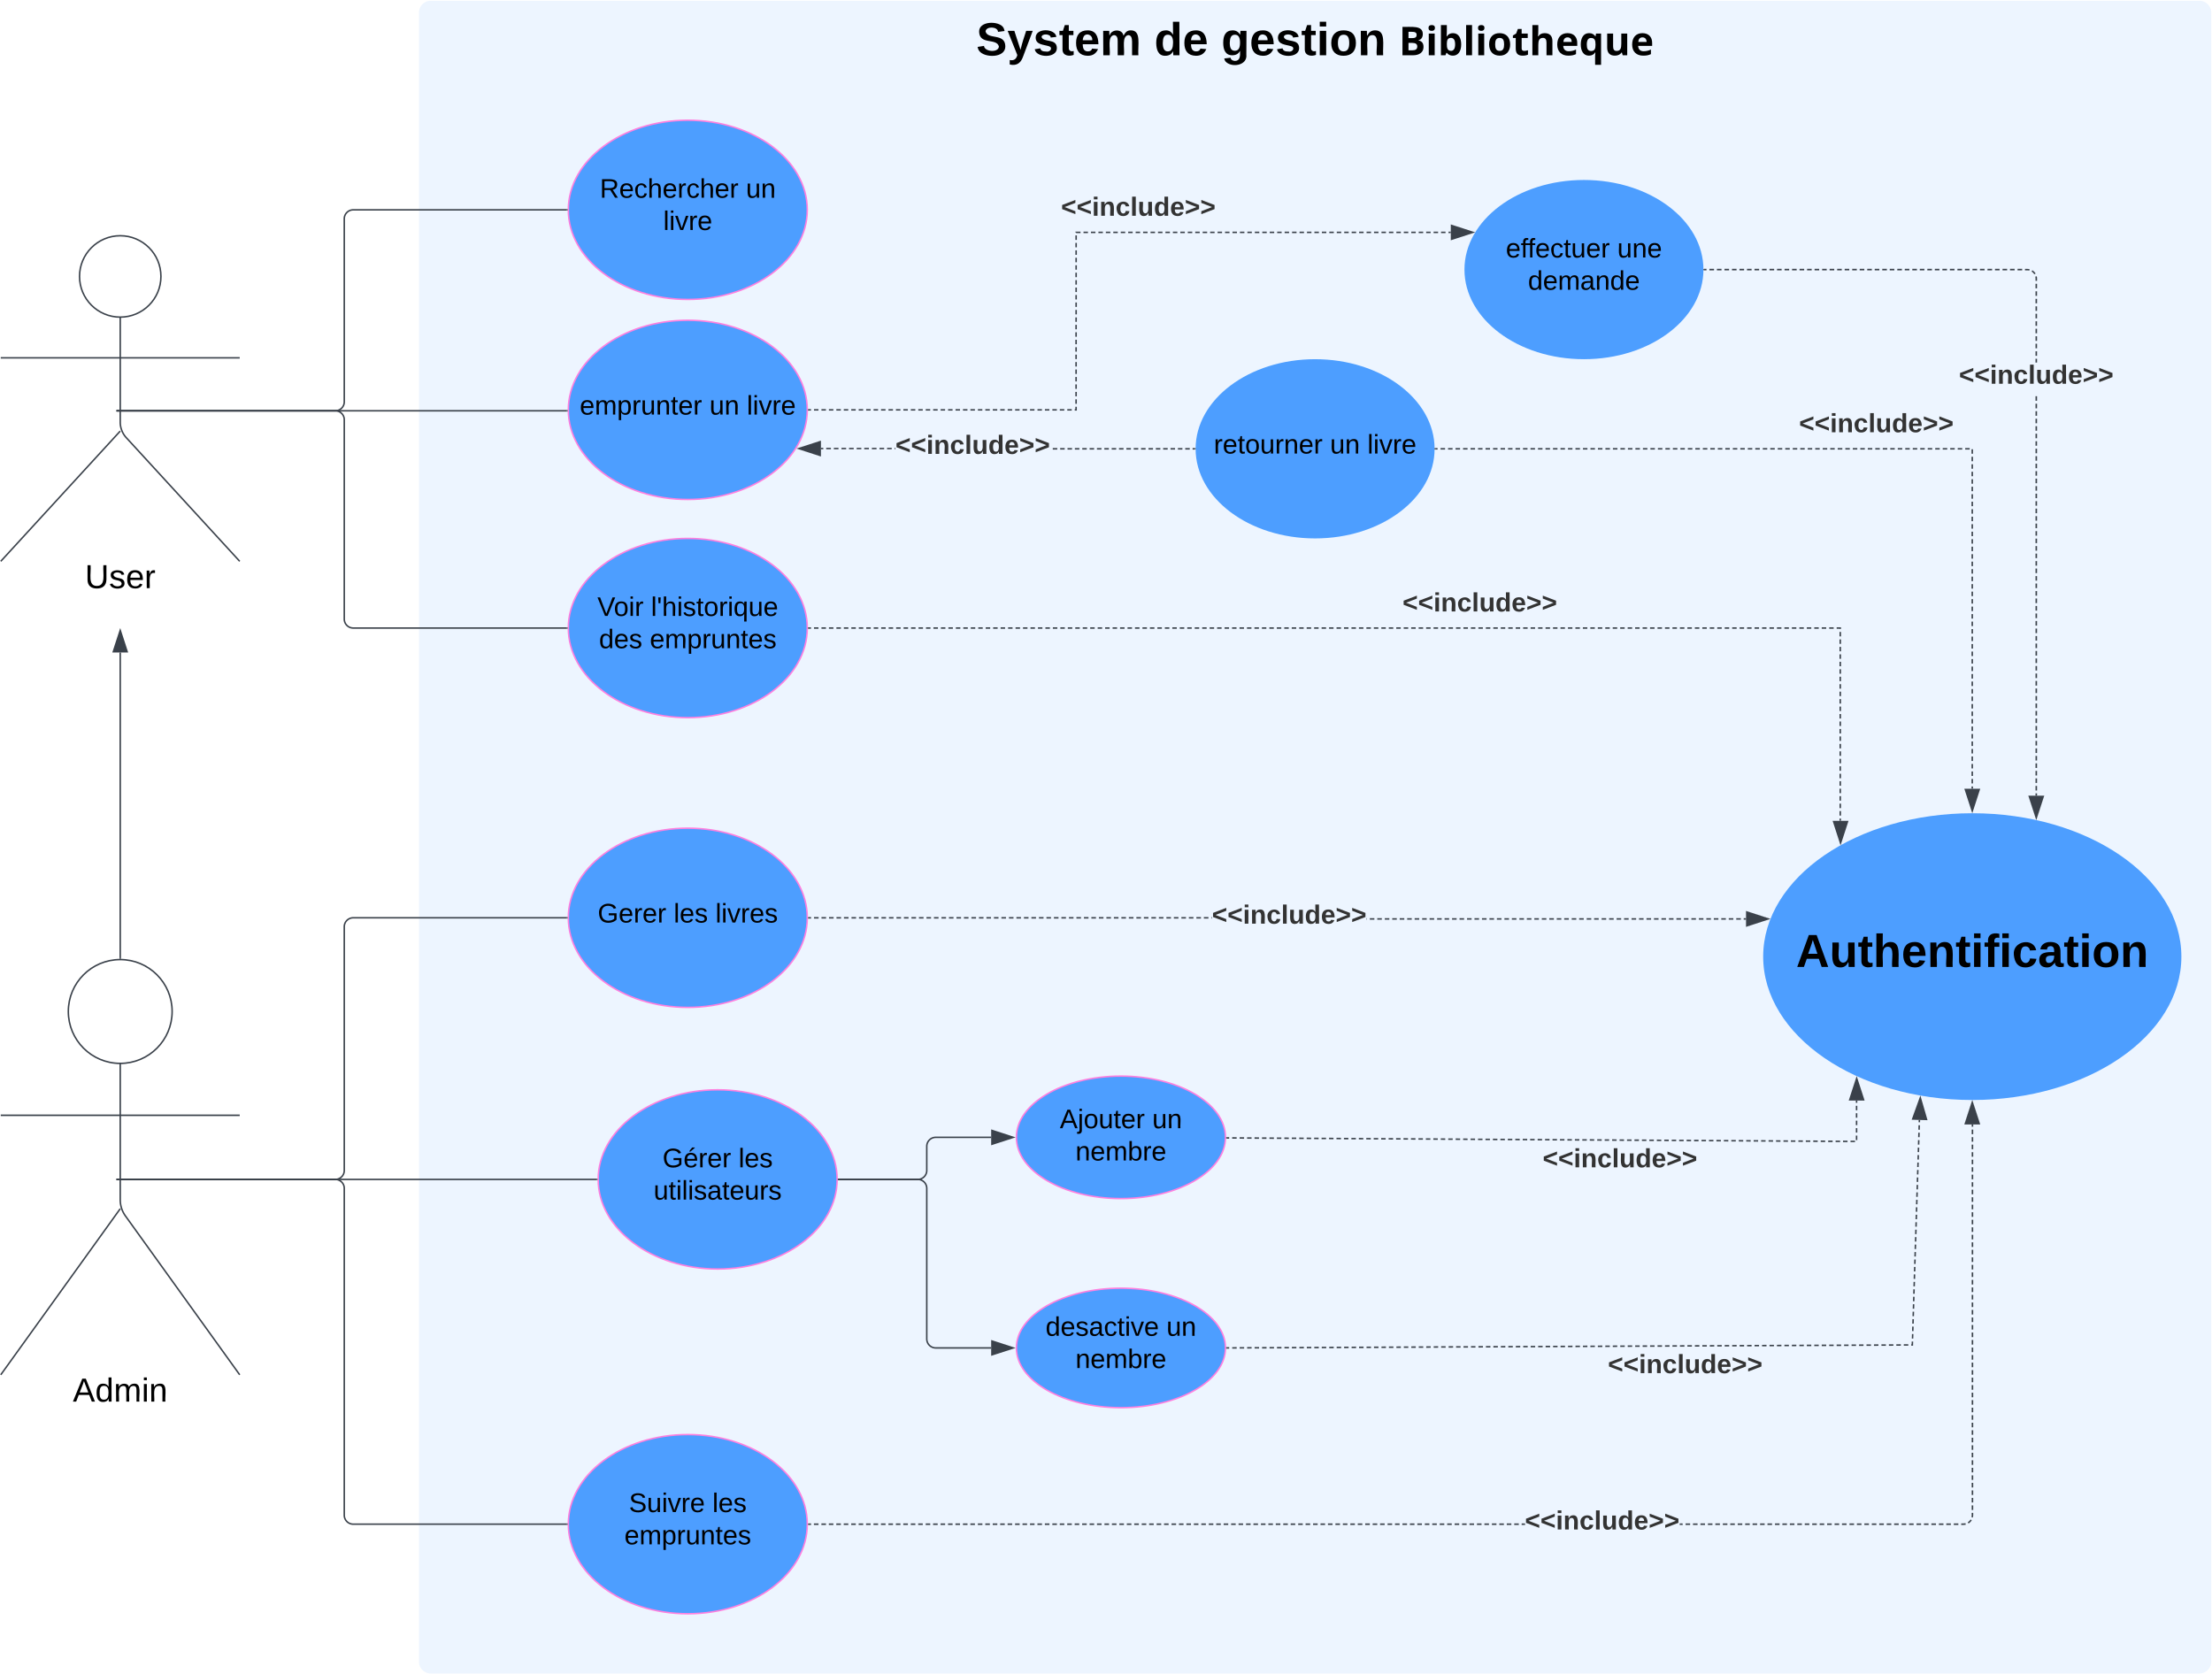 <svg xmlns="http://www.w3.org/2000/svg" xmlns:xlink="http://www.w3.org/1999/xlink" xmlns:lucid="lucid" width="1481" height="1121"><g transform="translate(620.5 400.5)" lucid:page-tab-id="0_0"><path d="M-1000-500h2000v1500h-2000z" fill="#fff"/><path d="M-340-392a8 8 0 0 1 8-8H852a8 8 0 0 1 8 8V712a8 8 0 0 1-8 8H-332a8 8 0 0 1-8-8z" stroke="#000" stroke-opacity="0" fill="#edf5ff"/><use xlink:href="#a" transform="matrix(1,0,0,1,-332,-392) translate(365.166 28.503)"/><use xlink:href="#b" transform="matrix(1,0,0,1,-332,-392) translate(484.339 28.503)"/><use xlink:href="#c" transform="matrix(1,0,0,1,-332,-392) translate(529.191 28.503)"/><use xlink:href="#d" transform="matrix(1,0,0,1,-332,-392) translate(648.105 28.503)"/><path d="M-80-260c0 33.14-35.82 60-80 60s-80-26.86-80-60 35.82-60 80-60 80 26.86 80 60z" stroke="#ff80df" fill="#4d9eff"/><use xlink:href="#e" transform="matrix(1,0,0,1,-240,-320) translate(21.08 51.9)"/><use xlink:href="#f" transform="matrix(1,0,0,1,-240,-320) translate(118.93 51.9)"/><use xlink:href="#g" transform="matrix(1,0,0,1,-240,-320) translate(63.58 73.5)"/><path d="M340-100c0 33.14-35.82 60-80 60s-80-26.86-80-60 35.82-60 80-60 80 26.86 80 60z" stroke="#000" stroke-opacity="0" fill="#4d9eff"/><use xlink:href="#h" transform="matrix(1,0,0,1,180,-160) translate(12.155 63.15)"/><use xlink:href="#i" transform="matrix(1,0,0,1,180,-160) translate(90.005 63.15)"/><use xlink:href="#g" transform="matrix(1,0,0,1,180,-160) translate(115.005 63.15)"/><path d="M-512.75-215.42c0 15.05-12.2 27.25-27.25 27.25s-27.25-12.2-27.25-27.25 12.2-27.25 27.25-27.25 27.25 12.2 27.25 27.25z" stroke="#3a414a" fill="#fff"/><path d="M-540-188.17v70.3a15.4 15.4 0 0 0 4.06 10.43L-460-24.67m-80-87.2l-80 87.2m0-136.25h160" stroke="#3a414a" fill="none"/><path d="M-620-236.67a6 6 0 0 1 6-6h148a6 6 0 0 1 6 6v228a6 6 0 0 1-6 6h-148a6 6 0 0 1-6-6z" fill="none"/><use xlink:href="#j" transform="matrix(1,0,0,1,-700,-24.667) translate(136.371 17.956)"/><path d="M-505.25 276.74c0 19.2-15.56 34.75-34.75 34.75-19.2 0-34.75-15.57-34.75-34.76 0-19.2 15.56-34.75 34.75-34.75 19.2 0 34.75 15.54 34.75 34.74z" stroke="#3a414a" fill="#fff"/><path d="M-540 311.5v91.3a18.6 18.6 0 0 0 3.5 10.86L-460 520m-80-111.2L-620 520m0-173.76h160" stroke="#3a414a" fill="none"/><path d="M-620 248a6 6 0 0 1 6-6h148a6 6 0 0 1 6 6v288a6 6 0 0 1-6 6h-148a6 6 0 0 1-6-6z" fill="none"/><use xlink:href="#k" transform="matrix(1,0,0,1,-700,519.986) translate(128.266 17.956)"/><path d="M-80-126.07c0 33.13-35.82 60-80 60s-80-26.87-80-60c0-33.14 35.82-60 80-60s80 26.86 80 60z" stroke="#ff80df" fill="#4d9eff"/><use xlink:href="#l" transform="matrix(1,0,0,1,-240,-186.074) translate(7.655 63.15)"/><use xlink:href="#i" transform="matrix(1,0,0,1,-240,-186.074) translate(94.505 63.15)"/><use xlink:href="#g" transform="matrix(1,0,0,1,-240,-186.074) translate(119.505 63.15)"/><path d="M-80 20c0 33.14-35.82 60-80 60s-80-26.86-80-60 35.82-60 80-60 80 26.86 80 60z" stroke="#ff80df" fill="#4d9eff"/><use xlink:href="#m" transform="matrix(1,0,0,1,-240,-40) translate(19.455 51.9)"/><use xlink:href="#n" transform="matrix(1,0,0,1,-240,-40) translate(55.355 51.9)"/><use xlink:href="#o" transform="matrix(1,0,0,1,-240,-40) translate(20.555 73.5)"/><use xlink:href="#p" transform="matrix(1,0,0,1,-240,-40) translate(54.555 73.5)"/><path d="M-80 214c0 33.14-35.82 60-80 60s-80-26.86-80-60c0-33.13 35.82-60 80-60s80 26.87 80 60z" stroke="#ff80df" fill="#4d9eff"/><use xlink:href="#q" transform="matrix(1,0,0,1,-240,154.007) translate(19.655 63.15)"/><use xlink:href="#r" transform="matrix(1,0,0,1,-240,154.007) translate(70.555 63.15)"/><use xlink:href="#s" transform="matrix(1,0,0,1,-240,154.007) translate(98.505 63.15)"/><path d="M-80 620c0 33.14-35.82 60-80 60s-80-26.86-80-60 35.82-60 80-60 80 26.86 80 60z" stroke="#ff80df" fill="#4d9eff"/><use xlink:href="#t" transform="matrix(1,0,0,1,-240,560) translate(40.58 51.9)"/><use xlink:href="#u" transform="matrix(1,0,0,1,-240,560) translate(96.48 51.9)"/><use xlink:href="#v" transform="matrix(1,0,0,1,-240,560) translate(37.555 73.5)"/><path d="M-60 389.17c0 33.13-35.82 60-80 60s-80-26.87-80-60c0-33.14 35.82-60 80-60s80 26.86 80 60z" stroke="#ff80df" fill="#4d9eff"/><use xlink:href="#w" transform="matrix(1,0,0,1,-220,329.168) translate(43.08 51.9)"/><use xlink:href="#u" transform="matrix(1,0,0,1,-220,329.168) translate(93.98 51.9)"/><use xlink:href="#x" transform="matrix(1,0,0,1,-220,329.168) translate(37.105 73.5)"/><path d="M-540 241V36.37" stroke="#3a414a" fill="none"/><path d="M-539.52 241.52l-.48-.03-.48.02v-.55h.96z" stroke="#3a414a" stroke-width=".05" fill="#3a414a"/><path d="M-540 21.62l4.63 14.26h-9.26z" stroke="#3a414a" fill="#3a414a"/><path d="M840 240c0 53-62.68 96-140 96s-140-43-140-96 62.68-96 140-96 140 43 140 96z" stroke="#000" stroke-opacity="0" fill="#4d9eff"/><use xlink:href="#y" transform="matrix(1,0,0,1,560,144.007) translate(22.042 102.889)"/><path d="M-539-125.46h143a6 6 0 0 0 6-6V-254a6 6 0 0 1 6-6h143M-539-125.46h-3.5" stroke="#3a414a" fill="none"/><path d="M-240.5-260V-259.53h-.5v-.96h.5z" stroke="#3a414a" stroke-width=".05" fill="#3a414a"/><path d="M-539-125.46h298M-539-125.46h-3.5" stroke="#3a414a" fill="none"/><path d="M-240.5-125.68l.03.7h-.53v-.96h.5z" stroke="#3a414a" stroke-width=".05" fill="#3a414a"/><path d="M-539-125.46h143a6 6 0 0 1 6 6V14a6 6 0 0 0 6 6h143M-539-125.46h-3.5" stroke="#3a414a" fill="none"/><path d="M-240.5 20V20.47h-.5v-.96h.5z" stroke="#3a414a" stroke-width=".05" fill="#3a414a"/><path d="M-539 389.17h143a6 6 0 0 0 6-6V220a6 6 0 0 1 6-6h143M-539 389.17h-3.5" stroke="#3a414a" fill="none"/><path d="M-240.5 214V214.48h-.5v-.95h.5z" stroke="#3a414a" stroke-width=".05" fill="#3a414a"/><path d="M-539 389.17h318M-539 389.17h-3.5" stroke="#3a414a" fill="none"/><path d="M-220.5 389.16V389.64h-.5v-.95h.5z" stroke="#3a414a" stroke-width=".05" fill="#3a414a"/><path d="M520-220c0 33.14-35.82 60-80 60s-80-26.86-80-60 35.82-60 80-60 80 26.86 80 60z" stroke="#000" stroke-opacity="0" fill="#4d9eff"/><use xlink:href="#z" transform="matrix(1,0,0,1,360,-280) translate(27.705 51.9)"/><use xlink:href="#A" transform="matrix(1,0,0,1,360,-280) translate(102.305 51.9)"/><use xlink:href="#B" transform="matrix(1,0,0,1,360,-280) translate(42.53 73.5)"/><path d="M-539 389.17h143a6 6 0 0 1 6 6V614a6 6 0 0 0 6 6h143M-539 389.17h-3.5" stroke="#3a414a" fill="none"/><path d="M-240.5 620V620.47h-.5v-.96h.5z" stroke="#3a414a" stroke-width=".05" fill="#3a414a"/><path d="M200 361c0 22.63-31.34 41-70 41s-70-18.37-70-41c0-22.65 31.34-41 70-41s70 18.35 70 41z" stroke="#ff80df" fill="#4d9eff"/><use xlink:href="#C" transform="matrix(1,0,0,1,60,320) translate(29.055 34.9)"/><use xlink:href="#f" transform="matrix(1,0,0,1,60,320) translate(90.955 34.9)"/><use xlink:href="#D" transform="matrix(1,0,0,1,60,320) translate(39.555 56.5)"/><path d="M-59 389.17h53a6 6 0 0 0 6-6V367a6 6 0 0 1 6-6h37.12" stroke="#3a414a" fill="none"/><path d="M-59 389.64h-.52l.02-.46v-.5h.5z" stroke="#3a414a" stroke-width=".05" fill="#3a414a"/><path d="M57.88 361l-14.26 4.63v-9.27z" stroke="#3a414a" fill="#3a414a"/><path d="M-59 389.17h53a6 6 0 0 1 6 6V496a6 6 0 0 0 6 6h37.12" stroke="#3a414a" fill="none"/><path d="M-59 389.64h-.52l.02-.46v-.5h.5z" stroke="#3a414a" stroke-width=".05" fill="#3a414a"/><path d="M57.88 502l-14.26 4.62v-9.27z" stroke="#3a414a" fill="#3a414a"/><path d="M-77.5 620.48H-79v-.96h1.5zm4.98 0h-3v-.96h3zm5 0h-3v-.96h3zm4.98 0h-3v-.96h3zm4.98 0h-3v-.96h3zm5 0h-3v-.96h3zm4.98 0h-3v-.96h3zm5 0h-3v-.96h3zm4.97 0h-3v-.96h3zm4.98 0h-3v-.96h3zm5 0h-3v-.96h3zm4.97 0h-3v-.96h3zm5 0h-3v-.96h3zm4.98 0h-3v-.96h3zm5 0h-3v-.96h3zm4.97 0h-3v-.96h3zm5 0h-3v-.96h3zm4.98 0h-3v-.96h3zm4.98 0h-3v-.96h3zm5 0h-3v-.96h3zm4.98 0h-3v-.96h3zm5 0h-3v-.96h3zm4.97 0h-2.98v-.96h3zm5 0h-3v-.96h3zm5 0h-3v-.96h3zm4.97 0h-3v-.96h3zm5 0h-3v-.96h3zm4.98 0h-3v-.96h3zm4.98 0h-3v-.96h3zm5 0h-3v-.96h3zm4.98 0h-2.98v-.96h3zm5 0h-3v-.96h3zm4.98 0h-3v-.96h3zm5 0h-3v-.96h3zm4.98 0h-3v-.96h3zm4.98 0h-3v-.96h3zm5 0h-3v-.96h3zm4.98 0h-3v-.96h3zm5 0h-3v-.96h3zm4.97 0h-3v-.96h3zm4.98 0h-3v-.96h3zm5 0h-3v-.96h3zm4.97 0h-3v-.96h3zm5 0h-3v-.96h3zm4.98 0h-3v-.96h3zm4.98 0h-2.98v-.96h3zm5 0h-3v-.96h3zm5 0h-3v-.96h3zm4.98 0h-3v-.96h3zm4.98 0h-3v-.96h3zm5 0h-3v-.96h3zm4.98 0h-3v-.96h3zm4.98 0h-3v-.96h3zm5 0h-3v-.96h3zm4.98 0h-3v-.96h3zm5 0h-3v-.96h3zm4.97 0h-3v-.96h3zm5 0h-3v-.96h3zm4.98 0h-3v-.96h3zm5 0h-3v-.96h3zm4.97 0h-3v-.96h3zm5 0h-3v-.96h3zm4.98 0h-3v-.96h3zm4.98 0h-3v-.96h3zm5 0h-3v-.96h3zm4.98 0h-3v-.96h3zm5 0h-3v-.96h3zm4.97 0h-3v-.96h3zm5 0h-3v-.96h3zm4.98 0h-3v-.96h3zm5 0h-3v-.96h3zm4.98 0h-3v-.96h3zm5 0h-3v-.96h3zm4.97 0h-3v-.96h3zm5 0h-3v-.96h3zm4.98 0h-3v-.96h3zm5 0h-3v-.96h3zm4.97 0h-3v-.96h3zm5 0h-3v-.96h3zm4.98 0h-3v-.96h3zm4.98 0h-3v-.96h3zm5 0h-3v-.96h3zm4.98 0h-3v-.96h3zm5 0h-3v-.96h3zm4.97 0h-2.98v-.96h3zm5 0h-3v-.96h3zm5 0h-3v-.96h3zm4.97 0h-3v-.96h3zm5 0h-3v-.96h3zm4.98 0h-3v-.96h3zm4.98 0h-3v-.96h3zm5 0h-3v-.96h3zm4.98 0h-2.98v-.96h3zm5 0h-3v-.96h3zm4.98 0h-3v-.96h3zm5 0h-3v-.96h3zm4.2 0h-2.22v-.96h2.22zm110.5 0h-3v-.96h3zm4.98 0h-3v-.96h3zm5 0h-3v-.96h3zm4.97 0h-3v-.96h3zm5 0h-3v-.96h3zm4.98 0h-2.98v-.96h3zm5 0h-3v-.96h3zm4.98 0h-3v-.96h3zm5 0h-3v-.96h3zm4.98 0h-3v-.96h3zm5 0h-3v-.96h3zm4.97 0h-3v-.96h3zm5 0h-3v-.96h3zm4.98 0h-3v-.96h3zm5 0h-3v-.96h3zm4.98 0h-3v-.96h3zm5 0h-3v-.96h3zm4.97 0h-3v-.96h3zm5 0h-3v-.96h3zm4.98 0h-3v-.96h3zm5 0h-3v-.96h3zm4.97 0h-3v-.96h3zm5 0h-3v-.96h3zm4.98 0h-3v-.96h3zm4.98 0h-3v-.96h3zm5 0h-3v-.96h3zm4.98 0h-3v-.96h3zm5 0h-3v-.96h3zm4.97 0h-2.98v-.96h3zm5 0h-3v-.96h3zm5 0h-3v-.96h3zm4.97 0h-3v-.96h3zm5 0h-3v-.96h3zm4.98 0h-3v-.96h3zm5 0h-3v-.96h3zm4.97 0h-3v-.96h3zm5 0h-3v-.96h3zm5-.2l-.5.12-1 .08h-1.52v-.96h1.48l.88-.06.42-.1zm-189.53.2h-1.97v-.96H506zm193.5-3.1l-.26.43-.66.78-.77.66-.43.26-.5-.8.38-.23.66-.56.57-.65.23-.37zm.98-3.36l-.08 1-.12.5-.93-.24.1-.42.07-.88v-1.5h.96zm0-3.54h-.96v-3.02h.96zm0-5.03h-.96v-3.02h.96zm0-5.03h-.96v-3.02h.96zm0-5.03h-.96v-3.03h.96zm0-5.05h-.96v-3h.96zm0-5.03h-.96v-3.02h.96zm0-5.03h-.96v-3.03h.96zm0-5.04h-.96v-3.02h.96zm0-5.03h-.96v-3.02h.96zm0-5.03h-.96v-3.02h.96zm0-5.03h-.96v-3.02h.96zm0-5.03h-.96v-3.02h.96zm0-5.04h-.96v-3h.96zm0-5.03h-.96v-3.02h.96zm0-5.03h-.96v-3.02h.96zm0-5.03h-.96v-3h.96zm0-5.02h-.96v-3.02h.96zm0-5.03h-.96v-3.02h.96zm0-5.03h-.96v-3.02h.96zm0-5.03h-.96v-3.03h.96zm0-5.05h-.96v-3.02h.96zm0-5.03h-.96v-3.02h.96zm0-5.03h-.96v-3.03h.96zm0-5.04h-.96v-3.02h.96zm0-5.03h-.96v-3.02h.96zm0-5.03h-.96v-3.02h.96zm0-5.03h-.96v-3.02h.96zm0-5.04h-.96v-3h.96zm0-5.03h-.96v-3.02h.96zm0-5.03h-.96v-3.02h.96zm0-5.03h-.96v-3.02h.96zm0-5.03h-.96v-3h.96zm0-5.02h-.96v-3.02h.96zm0-5.03h-.96v-3.02h.96zm0-5.03h-.96v-3.02h.96zm0-5.03h-.96v-3.03h.96zm0-5.05h-.96v-3h.96zm0-5.03h-.96v-3h.96zm0-5.03h-.96v-3.03h.96zm0-5.04h-.96v-3.02h.96zm0-5.03h-.96v-3.02h.96zm0-5.03h-.96v-3.02h.96zm0-5.03h-.96v-3.02h.96zm0-5.03h-.96v-3.02h.96zm0-5.03h-.96v-3h.96zm0-5.03h-.96v-3h.96zm0-5.03h-.96v-3.02h.96zm0-5.03h-.96v-3h.96zm0-5.02h-.96v-3.02h.96zm0-5.03h-.96v-3.02h.96zm0-5.03h-.96v-3.02h.96zm0-5.03h-.96v-1.52h.96z" stroke="#3a414a" stroke-width=".05" fill="#3a414a"/><path d="M-79 620.48h-.52l.02-.47v-.4l.5-.08z" fill="#3a414a"/><path stroke="#3a414a" stroke-width=".05" fill="#3a414a"/><path d="M704.63 351.88h-9.26L700 337.6z" fill="#3a414a"/><path d="M705.3 352.35h-10.6l5.3-16.28zm-9.28-.95h7.96L700 339.15z" stroke="#3a414a" stroke-width=".05" fill="#3a414a"/><use xlink:href="#E" transform="matrix(1,0,0,1,400.476,609.333) translate(0 14.222)"/><path d="M200 502c0 22.08-31.34 40-70 40s-70-17.92-70-40c0-22.1 31.34-40 70-40s70 17.9 70 40z" stroke="#ff80df" fill="#4d9eff"/><use xlink:href="#F" transform="matrix(1,0,0,1,60,461.986) translate(19.53 31.9)"/><use xlink:href="#f" transform="matrix(1,0,0,1,60,461.986) translate(100.48 31.9)"/><use xlink:href="#D" transform="matrix(1,0,0,1,60,461.986) translate(39.555 53.5)"/><path d="M201 501.98h1.5m2 0l3-.02m2 0l3-.03m2 0l3-.02m2 0h3m2-.02h3m2-.02h3m1.98-.02h3m2-.02h3m2-.02l3-.02m2 0l3-.02m2 0l3-.02m2 0l3-.02m2 0l3-.02m2 0l3-.02m1.98 0l3-.03m2 0l3-.02m2 0l3-.02m2 0h3m2-.02h3m2-.02h3m2-.02l3-.02m2 0l3-.02m2 0l2.98-.02m2 0l3-.02m2 0l3-.02m2 0l3-.02m2 0l3-.03m2 0l3-.03m2 0l3-.02m2 0l3-.02m2 0l3-.02m1.98 0h3m2-.02h3m2-.02l3-.02m2 0l3-.02m2 0l3-.02m2 0l3-.02m2 0l3-.02m2 0l3-.03m1.98 0l3-.02m2 0h3m2-.02h3m2-.02h3m2-.02h3m2-.02h3m2-.02l3-.02m2 0l3-.02m2 0l2.98-.02m2 0l3-.02m2 0l3-.02m2 0l3-.02m2 0l3-.03m2 0l3-.02m2 0l3-.02m2 0h3m2-.02h3m1.98-.02h3m2-.02h3m2-.02l3-.02m2 0l3-.02m2 0l3-.02m2 0l3-.02m2 0l3-.02m2 0l3-.02m2 0l2.98-.03m2 0l3-.02m2 0l3-.02m2 0l3-.02m2 0h3m2-.02l3-.02m2 0l3-.02m2 0l3-.02m2 0l2.98-.02m2 0l3-.02m2 0l3-.02m2 0l3-.02m2 0l3-.03m2 0h3m2-.02h3m2-.02h3m2-.02h2.98m2-.02h3m2-.02h3m2-.02l3-.02m2 0l3-.02m2 0l3-.02m2 0l3-.02m2 0l3-.02m2 0l3-.02m1.98 0l3-.03m2 0l3-.02m2 0h.72l.07-2.28m.06-2l.1-3m.06-2l.1-3m.05-2l.1-2.98m.05-2l.1-3m.06-2l.1-3m.06-2l.1-3m.05-2l.1-2.98m.06-2l.1-3m.06-2l.08-3m.06-2l.1-3m.06-2l.1-2.98m.06-2l.1-3m.05-2l.1-3m.07-2l.1-3m.06-2l.1-2.98m.06-2l.08-3m.06-2l.1-3m.06-2l.1-3m.06-2l.1-3m.05-1.98l.1-3m.07-2l.1-3m.05-2l.1-3m.06-2l.1-3m.06-1.98l.1-3m.06-2l.1-3m.05-2l.1-3m.06-2l.1-3m.07-1.98l.1-3m.05-2l.1-3m.06-2l.05-1.5" stroke="#3a414a" fill="none"/><path d="M201 502.46h-.52l.02-.47-.02-.5h.53z" stroke="#3a414a" stroke-width=".05" fill="#3a414a"/><path d="M665.2 334.6l4.17 14.4-9.26-.28z" stroke="#3a414a" fill="#3a414a"/><use xlink:href="#E" transform="matrix(1,0,0,1,456.036,504.66) translate(0 14.222)"/><path d="M201 361.4h1.48m2 0l3 .02m2 0l2.98.03m2 0l3 .03m1.98 0l3 .02m2 .02h3m1.98.02l3 .02m2 0l2.98.03m2 0l3 .02m2 0l2.98.02m2 0l3 .03m1.98 0l3 .03m2 0l3 .03m1.98 0l3 .02m2 0l2.98.03m2 0l3 .03m2 .02l2.98.02m2 0l3 .02m2 0l2.98.03m2 0l3 .02m1.98 0l3 .03m2 0l2.98.03m2 0l3 .02m2 0l2.98.03m2 0l3 .03m1.98 0l3 .02m2 .02h3m1.98.02l3 .02m2 0l2.98.03m2 0l3 .03m2 0l2.98.02m2 0l3 .03m2 0l2.98.03m2 0l3 .03m1.98.02h3m2 .03h2.98m2 .02l3 .02m2 0l2.98.02m2 0l3 .02m2 0l2.98.03m2 0l3 .03m1.98 0l3 .03m2 0l2.98.03m2 0l3 .02m2 0l2.98.03m2 .02l3 .02m1.98 0l3 .03m2 0l3 .02m1.98 0l3 .02m2 0l2.98.03m2 0l3 .03m2 0l2.98.02m2 0l3 .03m2 0l2.98.03m2 0l3 .03m1.98 0h3m2 .03h2.98m2 .02l3 .02m2 0l2.98.03m2 0l3 .02m2 .02h2.98m2 .02l3 .02m1.98 0l3 .03m2 .02h3m1.98.03h3m2 .02l2.98.02m2 0l3 .02m2 0l2.98.03m2 0l3 .02m1.98 0l3 .03m2 0l2.98.03m2 0l3 .03m2 0l2.98.02m2 0l3 .03m2 .02l2.98.02m2 0l3 .03m1.98 0l3 .02m2 0l3 .02m1.98 0l3 .03m2 0l2.98.03m2 0l3 .03m2 .02h2.98m2 .02l3 .02m1.98 0l3 .03m2 0h3m1.06-.9v-3m0-2v-2.98m0-2v-3m0-2v-2.98m0-2v-3m0-1.98v-1.5" stroke="#3a414a" fill="none"/><path d="M201 360.9v.96h-.53l.03-.87v-.1z" stroke="#3a414a" stroke-width=".05" fill="#3a414a"/><path d="M622.6 321.6l4.63 14.26h-9.27z" stroke="#3a414a" fill="#3a414a"/><use xlink:href="#E" transform="matrix(1,0,0,1,412.369,366.847) translate(0 14.222)"/><path d="M299.65 215.23h-3v-.95h3zm5 0h-3v-.95h3zm5.02 0h-3v-.95h3zm5 0h-3v-.95h3zm5 0h-3v-.95h3zm5.02 0h-3.02v-.95h3zm5 0h-3v-.95h3zm5 0h-3v-.95h3zm5 0h-3v-.95h3zm5.02 0h-3v-.95h3zm5 0h-3v-.95h3zm5 0h-3v-.95h3zm5.02 0h-3v-.95h3zm5 0h-3v-.95h3zm5 0h-3v-.95h3zm5.02 0h-3v-.95h3zm5 0h-3v-.95h3zm5 0h-3v-.95h3zm5.02 0h-3v-.95h3zm5 0h-3v-.95h3zm5.02 0h-3v-.95h3zm5 0h-3v-.95h3zm5 0h-3v-.95h3zm5.02 0h-3v-.95h3zm5 0h-3v-.95h3zm5 0h-3v-.95h3zm5.02 0h-3v-.95h3zm5 0h-3v-.95h3zm5 0h-3v-.95h3zm5.02 0h-3v-.95h3zm5 0h-3v-.95h3zm5 0h-3v-.95h3zm5.02 0h-3v-.95h3zm5 0h-3v-.95h3zm5.02 0h-3v-.95h3zm5 0h-3v-.95h3zm5 0h-3v-.95h3zm5.02 0h-3v-.95h3zm5 0h-3v-.95h3zm5 0h-3v-.95h3zm5.02 0h-3v-.95h3zm5 0h-3v-.95h3zm5 0h-3v-.95h3zm5.02 0h-3v-.95h3zm5 0h-3v-.95h3zm5.02 0h-3v-.95h3zm5 0h-3v-.95h3zm5 0h-3v-.95h3zm5.02 0h-3v-.95h3zm5 0h-3v-.95h3zm3.5 0H547v-.95h1.5zm-253.86 0h-.17v-.95h.17zm-372.13-.75H-79v-.95h1.5zm5.03 0h-3.02v-.95h3.03zm5.02 0h-3.02v-.95h3.02zm5.02 0h-3v-.95h3zm5.02 0h-3.02v-.95h3zm5 0h-3v-.95h3zm5.03 0h-3v-.95h3zm5.02 0h-3v-.95h3zm5.02 0h-3v-.95h3zm5.02 0h-3.02v-.95h3zm5 0h-3v-.95h3zm5.03 0h-3v-.95h3zm5.02 0h-3v-.95h3zm5.03 0h-3.02v-.95h3.02zm5.02 0h-3.02v-.95h3.02zm5.02 0H-5.2v-.95h3.02zm5.02 0h-3v-.95h3zm5.02 0H4.84v-.95h3.02zm5.02 0h-3v-.95h3zm5.02 0h-3v-.95h3zm5.02 0h-3v-.95h3zm5.02 0h-3v-.95h3zm5.02 0h-3v-.95h3zm5.02 0h-3v-.95h3zm5.02 0h-3v-.95h3zm5.02 0h-3v-.95h3zm5.02 0h-3v-.95h3zm5.02 0h-3v-.95h3zm5.02 0h-3v-.95h3zm5.03 0h-3v-.95h3zm5.03 0H70.1v-.95h3.03zm5.02 0h-3.02v-.95h3.02zm5.02 0h-3v-.95h3zm5.02 0h-3.02v-.95h3zm5 0h-3v-.95h3zm5.03 0h-3v-.95h3zm5.02 0h-3v-.95h3zm5.02 0h-3v-.95h3zm5.02 0h-3.02v-.95h3zm5 0h-3v-.95h3zm5.03 0h-3v-.95h3zm5.02 0h-3v-.95h3zm5.03 0h-3.02v-.95h3zm5.02 0h-3.02v-.95h3.02zm5.02 0h-3.02v-.95h3.02zm5.02 0h-3v-.95h3zm5.02 0h-3.02v-.95h3.02zm5.02 0h-3v-.95h3zm5.02 0h-3v-.95h3zm5.02 0h-3v-.95h3zm5.02 0h-3v-.95h3zm5.02 0h-3v-.95h3zm5.02 0h-3v-.95h3zm5.02 0h-3v-.95h3zm2.32 0h-.3v-.95h.3z" stroke="#3a414a" stroke-width=".05" fill="#3a414a"/><path d="M-79 214.48h-.52l.02-.47v-.38l.5-.1z" fill="#3a414a"/><path stroke="#3a414a" stroke-width=".05" fill="#3a414a"/><path d="M563.27 214.75L549 219.4v-9.28z" fill="#3a414a"/><path d="M564.8 214.75l-16.26 5.3v-10.6zm-15.3 3.98l12.24-3.98-12.25-3.98z" stroke="#3a414a" stroke-width=".05" fill="#3a414a"/><use xlink:href="#E" transform="matrix(1,0,0,1,190.919,203.713) translate(0 14.222)"/><path d="M-79-126.07h1.5m2 0h2.98m2 0h3m2 0h2.98m2 0h3m1.98 0h3m2 0h2.98m2 0h3m2 0h2.98m2 0h3m2 0h2.98m2 0h3m1.98 0h3m2 0h2.98m2 0h3m2 0h2.98m2 0h3m1.98 0h3m2 0h2.98m2 0h3m2 0h2.98m2 0h3m1.98 0h3m2 0h2.98m2 0h3m2 0h2.98m2 0h3m1.98 0h3m2 0h2.98m2 0h3m2 0h2.98m2 0h3m1.98 0h3m2 0h3m1.98 0h3m2 0h2.98m2 0h.92v-2.07m0-2v-3m0-2v-2.98m0-2v-3m0-1.98v-3m0-2v-3m0-1.98v-3m0-2v-2.98m0-2v-3m0-1.98v-3m0-2v-3m0-1.98v-3m0-2V-188m0-2v-3m0-2v-2.98m0-2v-3m0-1.98v-3m0-2v-2.98m0-2v-3m0-2v-2.98m0-2v-3m0-1.98v-3m0-2v-2.98m0-2v-3m0-2v-.05h2.94m2 0h2.98m2 0h3m2 0h2.98m2 0h3m1.98 0h3m2 0h2.98m2 0h3m2 0h2.98m2 0h3m1.98 0h3m2 0h3m1.98 0h3m2 0h2.98m2 0h3m1.98 0h3m2 0h3m1.98 0h3m2 0h2.98m2 0h3m2 0h2.98m2 0h3m1.98 0h3m2 0h2.98m2 0h3m2 0h2.98m2 0h3m1.98 0h3m2 0h2.98m2 0h3m2 0h2.98m2 0h3m1.98 0h3m2 0h2.98m2 0h3m2 0h2.98m2 0h3m1.98 0h3m2 0h3m1.98 0h3m2 0h2.98m2 0h3m2 0h2.98m2 0h3m1.98 0h3m2 0h2.98m2 0h3m2 0h2.98m2 0h3m1.98 0h3m2 0h1.5" stroke="#3a414a" fill="none"/><path d="M-79-125.6h-.52l.02-.47V-126.55h.5z" stroke="#3a414a" stroke-width=".05" fill="#3a414a"/><path d="M365.6-244.93l-14.25 4.64v-9.26z" stroke="#3a414a" fill="#3a414a"/><g><use xlink:href="#E" transform="matrix(1,0,0,1,89.896,-270.259) translate(0 14.222)"/></g><path d="M179.5-99.53h-1.48v-.94h1.48zm-3.45 0h-2.96v-.94h2.95zm-4.93 0h-2.95v-.94h2.95zm-4.92 0h-2.96v-.94h2.96zm-4.93 0h-2.96v-.94h2.97zm-4.93 0h-2.95v-.94h2.94zm-4.92 0h-2.96v-.94h2.96zm-4.93 0h-2.97v-.94h2.96zm-4.94 0h-2.95v-.94h2.96zm-4.93 0h-2.95v-.94h2.95zm-4.92 0h-2.95v-.94h2.96zm-4.92 0h-2.95v-.94h2.95zm-4.92 0h-2.96v-.94h2.95zm-4.93 0h-2.96v-.94h2.96zm-4.93 0h-2.95v-.94H112zm-4.93 0h-2.95v-.94h2.95zm-4.92 0H99.2v-.94h2.95zm-4.93 0h-2.96v-.94h2.96zm-4.93 0h-2.96v-.94h2.95zm-4.93 0H84.4v-.94h2.97zM-21-99.7h-.44v-.95h.45zm-2.48 0h-3.05v-.95h3.05zm-5.1 0h-3.05v-.95h3.06zm-5.08 0h-3.06v-.95h3.06zm-5.1 0h-3.05v-.95h3.04zm-5.1 0h-3.05v-.95h3.05zm-5.08 0H-52v-.95h3.06zm-5.1 0h-3.05v-.95h3.07zm-5.1 0h-3.04v-.95h3.05zm-5.08 0h-3.06v-.95h3.06zm-5.1 0h-1.52v-.95h1.53z" stroke="#3a414a" stroke-width=".05" fill="#3a414a"/><path d="M180-100v.38l-.5.1v-.95h.5z" fill="#3a414a"/><path stroke="#3a414a" stroke-width=".05" fill="#3a414a"/><path d="M-71.34-95.54l-14.27-4.63 14.26-4.64z" fill="#3a414a"/><path d="M-70.87-94.88l-16.28-5.3 16.28-5.28zm-13.2-5.3l12.25 4v-7.97z" stroke="#3a414a" stroke-width=".05" fill="#3a414a"/><g><use xlink:href="#E" transform="matrix(1,0,0,1,-20.991,-110.838) translate(0 14.222)"/></g><path d="M340.5-100h1.5m2 0h3.02m2 0h3.02m2 0h3.02m2 0h3.02m2 0h3.02m2 0h3m2.02 0h3m2.02 0h3m2.02 0h3m2.02 0h3m2 0h3.02m2 0h3.02m2 0h3.02m2 0h3.02m2 0h3.02m2 0h3.02m2 0h3m2.02 0h3m2.02 0h3m2.02 0h3m2.02 0h3m2 0h3.02m2 0h3.02m2 0h3.02m2 0h3.02m2 0h3.02m2 0h3m2.02 0h3m2.02 0h3m2.02 0h3m2.02 0h3m2 0h3.03m2 0h3m2 0h3.02m2 0h3.02m2 0h3.02m2 0h3.02m2 0h3.02m2 0h3m2.02 0h3m2.02 0h3m2.02 0h3m2 0h3.03m2 0h3m2 0h3.02m2 0h3.02m2 0h3.02m2 0h3.02m2 0h3m2.02 0h3m2.02 0h3m2.02 0h3m2.02 0h3m2 0H613m2 0H618m2 0h3.02m2 0h3.02m2 0h3.02m2 0h3.02m2 0h3m2.02 0h3m2.02 0h3m2.02 0h3m2.02 0h3m2 0h3.02m2 0h3.02m2 0h3.02m2 0h3.02m2 0h3.02m2 0h3.02m2 0h3m1.72.3v3m0 2.02v3m0 2.02v3m0 2.02v3m0 2v3.03m0 2v3m0 2v3.02m0 2v3.02m0 2v3.02m0 2v3.02m0 2v3m0 2.02v3m0 2.02v3m0 2.02v3m0 2.02v3m0 2v3.02m0 2v3.02m0 2v3.02m0 2v3.02m0 2v3.02m0 2v3m0 2.02v3m0 2.02v3m0 2.02v3m0 2.02v3m0 2.02v3m0 2v3.02m0 2v3.02m0 2v3.02m0 2v3.02m0 2v3.02m0 2v3m0 2.02v3m0 2.02v3m0 2.02v3m0 2.02v3m0 2v3.03m0 2v3m0 2.02v3m0 2v3.02m0 2v3.02m0 2v3.02m0 2v3m0 2.02v3m0 2.02v3m0 2.02v1.5" stroke="#3a414a" fill="none"/><path d="M340.5-99.53h-.5v-.95h.5z" stroke="#3a414a" stroke-width=".05" fill="#3a414a"/><path d="M700 142.4l-4.63-14.28h9.26z" stroke="#3a414a" fill="#3a414a"/><g><use xlink:href="#E" transform="matrix(1,0,0,1,584.023,-125.333) translate(0 14.222)"/></g><path d="M743.33 132.23h-.96v-1.5h.96zm0-3.5h-.96v-3.03h.96zm0-5.03h-.96v-3h.96zm0-5.02h-.96v-3h.96zm0-5.02h-.96v-3h.96zm0-5.02h-.96v-3h.96zm0-5h-.96v-3.03l.96.02zm0-5.03h-.96v-3h.96zm0-5h-.96v-3.02h.96zm0-5.03h-.96v-3h.96zm0-5h-.96v-3.03h.96zm0-5.03h-.96v-3h.96zm0-5.02h-.96v-3h.96zm0-5.02h-.96v-3h.96zm0-5.02h-.96v-3h.96zm0-5h-.96v-3.02h.96zm0-5.03h-.96v-3h.96zm0-5.02h-.96v-3h.96zm0-5.02h-.96v-3h.96zm0-5h-.96v-3.02h.96zm0-5.02h-.96v-3h.96zm0-5.02h-.96v-3h.96zm0-5.02h-.96v-3h.96zm0-5.02h-.96v-3h.96zm0-5h-.96v-3.03h.96zm0-5.03h-.96V5.27h.96zm0-5.03h-.96v-3h.96zm0-5.02h-.96v-3h.96zm0-5.02h-.96v-3h.96zm0-5h-.96v-3.02h.96zm0-5.03h-.96v-3h.96zm0-5.02h-.96v-3h.96zm0-5.02h-.96v-3h.96zm0-5h-.96v-3.03h.96zm0-5.03h-.96v-3h.96zm0-5.02h-.96v-3h.96zm0-5h-.96v-3.02h.96zm0-5.03h-.96v-3h.96zm0-5h-.96v-3.02h.96zm0-5.03h-.96v-3h.96zm0-5.02h-.96v-3h.96zm0-5.02h-.96v-3h.96zm0-5h-.96v-3.03h.96zm0-5.03h-.96v-3h.96zm0-5.02h-.96v-3h.96zm0-5.02h-.96v-3h.96zm0-5.02h-.96v-3h.96zm0-5h-.96v-3h.96zm0-5.02h-.96v-3h.96zm0-5.02h-.96v-3h.96zm0-5.02h-.96v-3h.96zm0-5.02h-.96v-3h.96zm0-5h-.96v-3.02h.96zm0-5.03h-.96v-3.02h.96zm0-25.6h-.96v-2.5h.96zm0-4.52h-.96v-3h.96zm0-5.02h-.96v-3h.96zm0-5h-.96v-3.02h.96zm0-5.03h-.96v-3h.96zm0-5.02h-.96v-3h.96zm0-5h-.96v-3.02h.96zm0-5.02h-.96v-3h.96zm0-5.02h-.96v-3h.96zm0-5.02h-.96v-3h.96zm0-5.02h-.96v-3h.96zm-.08-7.53l.08.98v1.53h-.96v-1.48l-.06-.88-.1-.42.93-.23zm-2.6-4.24l.78.66.66.77.25.43-.8.5-.23-.38-.56-.66-.66-.57-.37-.22.5-.8zm-2.8-1.16l.5.12-.2.93-.44-.1-.87-.08h-1.5v-.94h1.54zm-215.84.88h-1.5v-.95h1.5zm5.04 0h-3.02v-.95h3.02zm5.03 0h-3.02v-.95h3.02zm5.03 0h-3v-.95h3zm5.03 0h-3v-.95h3zm5.04 0h-3.02v-.95h3.02zm5.03 0h-3.02v-.95h3.02zm5.03 0h-3.02v-.95h3.03zm5.03 0h-3.02v-.95h3.02zm5.03 0h-3.03v-.95h3.02zm5.02 0h-3.02v-.95h3.02zm5.03 0h-3v-.95h3zm5.04 0h-3.03v-.95h3.02zm5.02 0h-3.02v-.95h3.02zm5.03 0h-3.02v-.95h3.02zm5.03 0h-3.02v-.95h3.02zm5.03 0h-3v-.95h3zm5.04 0h-3.02v-.95h3.02zm5.04 0h-3.02v-.95h3.02zm5.03 0h-3v-.95h3zm5.04 0h-3.02v-.95h3.02zm5.03 0h-3.02v-.95h3.02zm5.03 0h-3.02v-.95h3.02zm5.03 0h-3.02v-.95h3.03zm5.03 0h-3.02v-.95h3.02zm5.03 0h-3.02v-.95h3zm5.03 0h-3.02v-.95h3.03zm5.03 0h-3.02v-.95h3.02zm5.03 0h-3.03v-.95h3.02zm5.02 0h-3.02v-.95h3.02zm5.03 0h-3.02v-.95h3.02zm5.03 0h-3.02v-.95h3.02zm5.03 0h-3v-.95h3zm5.05 0h-3.02v-.95h3.02zm5.03 0h-3.02v-.95h3.02zm5.03 0h-3v-.95h3zm5.04 0h-3.02v-.95h3.02zm5.03 0h-3.02v-.95h3.02zm5.03 0h-3.02v-.95h3.02zm5.03 0h-3v-.95h3zm5.03 0h-3v-.95h3zm5.04 0h-3.02v-.95h3.02zm5.03 0h-3.02v-.95h3.03z" stroke="#3a414a" stroke-width=".05" fill="#3a414a"/><path d="M520.5-219.53h-.5v-.85l.5-.1z" fill="#3a414a"/><path stroke="#3a414a" stroke-width=".05" fill="#3a414a"/><path d="M742.85 147l-4.63-14.27h9.27z" fill="#3a414a"/><path d="M742.85 148.53l-5.3-16.28h10.6zm-3.98-15.33l3.98 12.26 3.98-12.26z" stroke="#3a414a" stroke-width=".05" fill="#3a414a"/><g><use xlink:href="#E" transform="matrix(1,0,0,1,691.072,-157.786) translate(0 14.222)"/></g><path d="M-79 20h1.5m2 0h3m2 0h3m2 0h3m2 0h3m2 0h3m2 0h3m2 0h3m2 0h3m2 0h3m2 0h3m2 0h3m2 0h3m2 0h3m2 0h3m2 0h3m2 0h3m2 0h3m2 0h3m2 0h3m2 0h3m2 0h3m2 0h3m2 0h3m2 0h3m2 0h2.98m2 0h3m2 0h3m2 0h3m2 0h3m2 0h3m2 0h3m2 0h3m2 0h3m2 0h3m2 0h3m2 0h3m2 0h3m2 0h3m2 0h3m2 0h3m2 0h3m2 0h3m2 0h3m2 0h3m2 0h3m2 0h3m2 0h3m2 0h3m2 0h3m2 0h3m2 0h3m2 0h3m2 0h3m2 0h3m2 0h3m2 0h3m2 0h3m2 0h3m2 0h3m2 0h3m2 0h2.98m2 0h3m2 0h3m2 0h3m2 0h3m2 0h3m2 0h3m2 0h3m2 0h3m2 0h3m2 0h3m2 0h3m2 0h3m2 0h3m2 0h3m2 0h3m2 0h3m2 0h3m2 0h3m2 0h3m2 0h3m2 0h3m2 0h3m2 0h3m2 0h3m2 0h3m2 0h3m2 0h3m2 0h3m2 0h3m2 0h3m2 0h3m2 0h3m2 0h3m2 0h2.98m2 0h3m2 0h3m2 0h3m2 0h3m2 0h3m2 0h3m2 0h3m2 0h3m2 0h3m2 0h3m2 0h3m2 0h3m2 0h3m2 0h3m2 0h3m2 0h3m2 0h3m2 0h3m2 0h3m2 0h3m2 0h3m2 0h3m2 0h3m2 0h3m2 0h3m2 0h3m2 0h3m2 0h3m2 0h3m2 0h3m2 0h3m2 0h3m2 0h2.98m2 0h3m2 0h3m2 0h3m2 0h3m2 0h3m2 0h3m2 0h3m2 0h3m2 0h3m2 0h2.4v.6m0 2v3m0 2v3m0 2v3m0 2v3m0 2v3m0 2v3m0 2v3m0 2v3m0 2v3m0 2v3m0 2v3m0 2v3m0 2v3m0 2v3m0 2v3m0 2v3m0 2v3m0 2v3m0 2v3m0 2v3m0 2v3m0 2v3m0 2v3m0 2v3m0 2v3m0 2v1.5" stroke="#3a414a" fill="none"/><path d="M-79 20.48h-.52l.02-.47V19.53h.5z" stroke="#3a414a" stroke-width=".05" fill="#3a414a"/><path d="M611.8 163.86l-4.62-14.27h9.27z" stroke="#3a414a" fill="#3a414a"/><g><use xlink:href="#E" transform="matrix(1,0,0,1,318.535,-5.333) translate(0 14.222)"/></g><defs><path d="M169-182c-1-43-94-46-97-3 18 66 151 10 154 114 3 95-165 93-204 36-6-8-10-19-12-30l50-8c3 46 112 56 116 5-17-69-150-10-154-114-4-87 153-88 188-35 5 8 8 18 10 28" id="G"/><path d="M123 10C108 53 80 86 19 72V37c35 8 53-11 59-39L3-190h52l48 148c12-52 28-100 44-148h51" id="H"/><path d="M137-138c1-29-70-34-71-4 15 46 118 7 119 86 1 83-164 76-172 9l43-7c4 19 20 25 44 25 33 8 57-30 24-41C81-84 22-81 20-136c-2-80 154-74 161-7" id="I"/><path d="M115-3C79 11 28 4 28-45v-112H4v-33h27l15-45h31v45h36v33H77v99c-1 23 16 31 38 25v30" id="J"/><path d="M185-48c-13 30-37 53-82 52C43 2 14-33 14-96s30-98 90-98c62 0 83 45 84 108H66c0 31 8 55 39 56 18 0 30-7 34-22zm-45-69c5-46-57-63-70-21-2 6-4 13-4 21h74" id="K"/><path d="M220-157c-53 9-28 100-34 157h-49v-107c1-27-5-49-29-50C55-147 81-57 75 0H25l-1-190h47c2 12-1 28 3 38 10-53 101-56 108 0 13-22 24-43 59-42 82 1 51 116 57 194h-49v-107c-1-25-5-48-29-50" id="L"/><g id="a"><use transform="matrix(0.086,0,0,0.086,0,0)" xlink:href="#G"/><use transform="matrix(0.086,0,0,0.086,20.741,0)" xlink:href="#H"/><use transform="matrix(0.086,0,0,0.086,38.025,0)" xlink:href="#I"/><use transform="matrix(0.086,0,0,0.086,55.309,0)" xlink:href="#J"/><use transform="matrix(0.086,0,0,0.086,65.593,0)" xlink:href="#K"/><use transform="matrix(0.086,0,0,0.086,82.877,0)" xlink:href="#L"/></g><path d="M88-194c31-1 46 15 58 34l-1-101h50l1 261h-48c-2-10 0-23-3-31C134-8 116 4 84 4 32 4 16-41 15-95c0-56 19-97 73-99zm17 164c33 0 40-30 41-66 1-37-9-64-41-64s-38 30-39 65c0 43 13 65 39 65" id="M"/><g id="b"><use transform="matrix(0.086,0,0,0.086,0,0)" xlink:href="#M"/><use transform="matrix(0.086,0,0,0.086,18.926,0)" xlink:href="#K"/></g><path d="M195-6C206 82 75 100 31 46c-4-6-6-13-8-21l49-6c3 16 16 24 34 25 40 0 42-37 40-79-11 22-30 35-61 35-53 0-70-43-70-97 0-56 18-96 73-97 30 0 46 14 59 34l2-30h47zm-90-29c32 0 41-27 41-63 0-35-9-62-40-62-32 0-39 29-40 63 0 36 9 62 39 62" id="N"/><path d="M25-224v-37h50v37H25zM25 0v-190h50V0H25" id="O"/><path d="M110-194c64 0 96 36 96 99 0 64-35 99-97 99-61 0-95-36-95-99 0-62 34-99 96-99zm-1 164c35 0 45-28 45-65 0-40-10-65-43-65-34 0-45 26-45 65 0 36 10 65 43 65" id="P"/><path d="M135-194c87-1 58 113 63 194h-50c-7-57 23-157-34-157-59 0-34 97-39 157H25l-1-190h47c2 12-1 28 3 38 12-26 28-41 61-42" id="Q"/><g id="c"><use transform="matrix(0.086,0,0,0.086,0,0)" xlink:href="#N"/><use transform="matrix(0.086,0,0,0.086,18.926,0)" xlink:href="#K"/><use transform="matrix(0.086,0,0,0.086,36.21,0)" xlink:href="#I"/><use transform="matrix(0.086,0,0,0.086,53.494,0)" xlink:href="#J"/><use transform="matrix(0.086,0,0,0.086,63.778,0)" xlink:href="#O"/><use transform="matrix(0.086,0,0,0.086,72.42,0)" xlink:href="#P"/><use transform="matrix(0.086,0,0,0.086,91.346,0)" xlink:href="#Q"/></g><path d="M1268-424c0 285-235 424-537 424H184v-1462c456 17 1047-96 1047 370 0 167-86 294-225 316v10c175 38 262 140 262 342zm-355-627c0-133-104-157-256-157H494v325h180c151-2 239-31 239-168zM696-256c158 0 250-52 250-199 0-121-87-182-260-182H494v381h202" id="R"/><path d="M479-1407c-1 99-61 150-166 150-111 0-166-50-166-150 0-99 55-149 166-149s166 50 166 149zM465 0H160v-1118h305V0" id="S"/><path d="M782-1139c292 0 422 259 422 578 0 185-39 328-116 429S907 20 774 20c-131 0-234-48-309-143h-21L393 0H160v-1556h305c-3 221 8 361-12 583h12c71-111 177-166 317-166zM465-596c-3 221 29 369 223 369 63 0 110-31 150-87 71-99 72-401-1-498-40-53-88-83-153-83-174 0-216 109-219 299" id="T"/><path d="M465 0H160v-1556h305V0" id="U"/><path d="M633-893c-183 0-230 133-230 332s48 336 232 336c183 0 229-137 229-336s-47-332-231-332zm4-246c347 5 535 225 539 578S978 25 631 20C283 15 96-208 92-561c-4-355 196-583 545-578" id="V"/><path d="M498-350c-2 85 52 126 133 127 53 0 117-12 192-35v227C747 3 654 20 543 20c-247 0-350-124-350-370v-539H47v-129l168-102 88-236h195v238h313v229H498v539" id="W"/><path d="M791-1139c262-1 402 148 401 410V0H887v-653c0-161-60-242-180-242-201 0-242 142-242 369V0H160v-1556h305c-1 210 6 368-14 581h16c68-109 176-164 324-164" id="X"/><path d="M836-686c0-141-77-236-213-236-140 0-206 98-215 236h428zm223 627C946-4 838 19 666 20 308 22 92-191 92-551c0-356 187-588 529-588 314 0 504 195 501 508v148H401c5 169 104 277 279 276 158-2 261-33 379-88v236" id="Y"/><path d="M403-553c0 196 45 334 220 334 192 0 229-123 229-336s-44-336-234-336c-143 0-215 113-215 338zm428 408C771-45 666 20 514 20 221 20 92-235 92-557c0-325 133-582 428-582 160 0 251 63 324 164h8l27-143h258V492H831c5-223-13-428 13-637h-13" id="Z"/><path d="M639-223c202 0 242-139 242-369v-526h305V0H952l-41-143h-16C834-43 709 20 551 20c-263 0-397-147-397-409v-729h305v653c1 148 42 242 180 242" id="aa"/><g id="d"><use transform="matrix(0.013,0,0,0.013,0,0)" xlink:href="#R"/><use transform="matrix(0.013,0,0,0.013,17.917,0)" xlink:href="#S"/><use transform="matrix(0.013,0,0,0.013,26.055,0)" xlink:href="#T"/><use transform="matrix(0.013,0,0,0.013,42.93,0)" xlink:href="#U"/><use transform="matrix(0.013,0,0,0.013,51.068,0)" xlink:href="#S"/><use transform="matrix(0.013,0,0,0.013,59.206,0)" xlink:href="#V"/><use transform="matrix(0.013,0,0,0.013,75.716,0)" xlink:href="#W"/><use transform="matrix(0.013,0,0,0.013,87.292,0)" xlink:href="#X"/><use transform="matrix(0.013,0,0,0.013,104.818,0)" xlink:href="#Y"/><use transform="matrix(0.013,0,0,0.013,120.573,0)" xlink:href="#Z"/><use transform="matrix(0.013,0,0,0.013,137.448,0)" xlink:href="#aa"/><use transform="matrix(0.013,0,0,0.013,154.974,0)" xlink:href="#Y"/></g><path d="M233-177c-1 41-23 64-60 70L243 0h-38l-65-103H63V0H30v-248c88 3 205-21 203 71zM63-129c60-2 137 13 137-47 0-61-80-42-137-45v92" id="ab"/><path d="M100-194c63 0 86 42 84 106H49c0 40 14 67 53 68 26 1 43-12 49-29l28 8c-11 28-37 45-77 45C44 4 14-33 15-96c1-61 26-98 85-98zm52 81c6-60-76-77-97-28-3 7-6 17-6 28h103" id="ac"/><path d="M96-169c-40 0-48 33-48 73s9 75 48 75c24 0 41-14 43-38l32 2c-6 37-31 61-74 61-59 0-76-41-82-99-10-93 101-131 147-64 4 7 5 14 7 22l-32 3c-4-21-16-35-41-35" id="ad"/><path d="M106-169C34-169 62-67 57 0H25v-261h32l-1 103c12-21 28-36 61-36 89 0 53 116 60 194h-32v-121c2-32-8-49-39-48" id="ae"/><path d="M114-163C36-179 61-72 57 0H25l-1-190h30c1 12-1 29 2 39 6-27 23-49 58-41v29" id="af"/><g id="e"><use transform="matrix(0.05,0,0,0.05,0,0)" xlink:href="#ab"/><use transform="matrix(0.05,0,0,0.05,12.95,0)" xlink:href="#ac"/><use transform="matrix(0.05,0,0,0.05,22.95,0)" xlink:href="#ad"/><use transform="matrix(0.05,0,0,0.05,31.95,0)" xlink:href="#ae"/><use transform="matrix(0.05,0,0,0.05,41.95,0)" xlink:href="#ac"/><use transform="matrix(0.05,0,0,0.05,51.95,0)" xlink:href="#af"/><use transform="matrix(0.05,0,0,0.05,57.9,0)" xlink:href="#ad"/><use transform="matrix(0.05,0,0,0.05,66.9,0)" xlink:href="#ae"/><use transform="matrix(0.05,0,0,0.05,76.9,0)" xlink:href="#ac"/><use transform="matrix(0.05,0,0,0.05,86.9,0)" xlink:href="#af"/></g><path d="M84 4C-5 8 30-112 23-190h32v120c0 31 7 50 39 49 72-2 45-101 50-169h31l1 190h-30c-1-10 1-25-2-33-11 22-28 36-60 37" id="ag"/><path d="M117-194c89-4 53 116 60 194h-32v-121c0-31-8-49-39-48C34-167 62-67 57 0H25l-1-190h30c1 10-1 24 2 32 11-22 29-35 61-36" id="ah"/><g id="f"><use transform="matrix(0.05,0,0,0.05,0,0)" xlink:href="#ag"/><use transform="matrix(0.05,0,0,0.05,10,0)" xlink:href="#ah"/></g><path d="M24 0v-261h32V0H24" id="ai"/><path d="M24-231v-30h32v30H24zM24 0v-190h32V0H24" id="aj"/><path d="M108 0H70L1-190h34L89-25l56-165h34" id="ak"/><g id="g"><use transform="matrix(0.05,0,0,0.05,0,0)" xlink:href="#ai"/><use transform="matrix(0.05,0,0,0.05,3.95,0)" xlink:href="#aj"/><use transform="matrix(0.05,0,0,0.05,7.9,0)" xlink:href="#ak"/><use transform="matrix(0.05,0,0,0.05,16.9,0)" xlink:href="#af"/><use transform="matrix(0.05,0,0,0.05,22.85,0)" xlink:href="#ac"/></g><path d="M59-47c-2 24 18 29 38 22v24C64 9 27 4 27-40v-127H5v-23h24l9-43h21v43h35v23H59v120" id="al"/><path d="M100-194c62-1 85 37 85 99 1 63-27 99-86 99S16-35 15-95c0-66 28-99 85-99zM99-20c44 1 53-31 53-75 0-43-8-75-51-75s-53 32-53 75 10 74 51 75" id="am"/><g id="h"><use transform="matrix(0.05,0,0,0.05,0,0)" xlink:href="#af"/><use transform="matrix(0.05,0,0,0.05,5.95,0)" xlink:href="#ac"/><use transform="matrix(0.05,0,0,0.05,15.95,0)" xlink:href="#al"/><use transform="matrix(0.05,0,0,0.05,20.95,0)" xlink:href="#am"/><use transform="matrix(0.05,0,0,0.05,30.95,0)" xlink:href="#ag"/><use transform="matrix(0.05,0,0,0.05,40.95,0)" xlink:href="#af"/><use transform="matrix(0.05,0,0,0.05,46.9,0)" xlink:href="#ah"/><use transform="matrix(0.05,0,0,0.05,56.9,0)" xlink:href="#ac"/><use transform="matrix(0.05,0,0,0.05,66.9,0)" xlink:href="#af"/></g><g id="i"><use transform="matrix(0.05,0,0,0.05,0,0)" xlink:href="#ag"/><use transform="matrix(0.05,0,0,0.05,10,0)" xlink:href="#ah"/></g><path d="M232-93c-1 65-40 97-104 97C67 4 28-28 28-90v-158h33c8 89-33 224 67 224 102 0 64-133 71-224h33v155" id="an"/><path d="M135-143c-3-34-86-38-87 0 15 53 115 12 119 90S17 21 10-45l28-5c4 36 97 45 98 0-10-56-113-15-118-90-4-57 82-63 122-42 12 7 21 19 24 35" id="ao"/><g id="j"><use transform="matrix(0.062,0,0,0.062,0,0)" xlink:href="#an"/><use transform="matrix(0.062,0,0,0.062,16.148,0)" xlink:href="#ao"/><use transform="matrix(0.062,0,0,0.062,27.37,0)" xlink:href="#ac"/><use transform="matrix(0.062,0,0,0.062,39.839,0)" xlink:href="#af"/></g><path d="M205 0l-28-72H64L36 0H1l101-248h38L239 0h-34zm-38-99l-47-123c-12 45-31 82-46 123h93" id="ap"/><path d="M85-194c31 0 48 13 60 33l-1-100h32l1 261h-30c-2-10 0-23-3-31C134-8 116 4 85 4 32 4 16-35 15-94c0-66 23-100 70-100zm9 24c-40 0-46 34-46 75 0 40 6 74 45 74 42 0 51-32 51-76 0-42-9-74-50-73" id="aq"/><path d="M210-169c-67 3-38 105-44 169h-31v-121c0-29-5-50-35-48C34-165 62-65 56 0H25l-1-190h30c1 10-1 24 2 32 10-44 99-50 107 0 11-21 27-35 58-36 85-2 47 119 55 194h-31v-121c0-29-5-49-35-48" id="ar"/><g id="k"><use transform="matrix(0.062,0,0,0.062,0,0)" xlink:href="#ap"/><use transform="matrix(0.062,0,0,0.062,14.963,0)" xlink:href="#aq"/><use transform="matrix(0.062,0,0,0.062,27.432,0)" xlink:href="#ar"/><use transform="matrix(0.062,0,0,0.062,46.073,0)" xlink:href="#aj"/><use transform="matrix(0.062,0,0,0.062,50.999,0)" xlink:href="#ah"/></g><path d="M115-194c55 1 70 41 70 98S169 2 115 4C84 4 66-9 55-30l1 105H24l-1-265h31l2 30c10-21 28-34 59-34zm-8 174c40 0 45-34 45-75s-6-73-45-74c-42 0-51 32-51 76 0 43 10 73 51 73" id="as"/><g id="l"><use transform="matrix(0.05,0,0,0.05,0,0)" xlink:href="#ac"/><use transform="matrix(0.05,0,0,0.05,10,0)" xlink:href="#ar"/><use transform="matrix(0.05,0,0,0.05,24.95,0)" xlink:href="#as"/><use transform="matrix(0.05,0,0,0.05,34.95,0)" xlink:href="#af"/><use transform="matrix(0.05,0,0,0.05,40.9,0)" xlink:href="#ag"/><use transform="matrix(0.05,0,0,0.05,50.9,0)" xlink:href="#ah"/><use transform="matrix(0.05,0,0,0.05,60.9,0)" xlink:href="#al"/><use transform="matrix(0.05,0,0,0.05,65.9,0)" xlink:href="#ac"/><use transform="matrix(0.05,0,0,0.05,75.9,0)" xlink:href="#af"/></g><path d="M137 0h-34L2-248h35l83 218 83-218h36" id="at"/><g id="m"><use transform="matrix(0.05,0,0,0.05,0,0)" xlink:href="#at"/><use transform="matrix(0.05,0,0,0.05,11,0)" xlink:href="#am"/><use transform="matrix(0.05,0,0,0.05,21,0)" xlink:href="#aj"/><use transform="matrix(0.05,0,0,0.05,24.95,0)" xlink:href="#af"/></g><path d="M47-170H22l-4-78h33" id="au"/><path d="M145-31C134-9 116 4 85 4 32 4 16-35 15-94c0-59 17-99 70-100 32-1 48 14 60 33 0-11-1-24 2-32h30l-1 268h-32zM93-21c41 0 51-33 51-76s-8-73-50-73c-40 0-46 35-46 75s5 74 45 74" id="av"/><g id="n"><use transform="matrix(0.05,0,0,0.05,0,0)" xlink:href="#ai"/><use transform="matrix(0.05,0,0,0.05,3.95,0)" xlink:href="#au"/><use transform="matrix(0.05,0,0,0.05,7.35,0)" xlink:href="#ae"/><use transform="matrix(0.05,0,0,0.05,17.35,0)" xlink:href="#aj"/><use transform="matrix(0.05,0,0,0.05,21.3,0)" xlink:href="#ao"/><use transform="matrix(0.05,0,0,0.05,30.3,0)" xlink:href="#al"/><use transform="matrix(0.05,0,0,0.05,35.3,0)" xlink:href="#am"/><use transform="matrix(0.05,0,0,0.05,45.3,0)" xlink:href="#af"/><use transform="matrix(0.05,0,0,0.05,51.25,0)" xlink:href="#aj"/><use transform="matrix(0.05,0,0,0.05,55.2,0)" xlink:href="#av"/><use transform="matrix(0.05,0,0,0.05,65.2,0)" xlink:href="#ag"/><use transform="matrix(0.05,0,0,0.05,75.2,0)" xlink:href="#ac"/></g><g id="o"><use transform="matrix(0.05,0,0,0.05,0,0)" xlink:href="#aq"/><use transform="matrix(0.05,0,0,0.05,10,0)" xlink:href="#ac"/><use transform="matrix(0.05,0,0,0.05,20,0)" xlink:href="#ao"/></g><g id="p"><use transform="matrix(0.05,0,0,0.05,0,0)" xlink:href="#ac"/><use transform="matrix(0.05,0,0,0.05,10,0)" xlink:href="#ar"/><use transform="matrix(0.05,0,0,0.05,24.95,0)" xlink:href="#as"/><use transform="matrix(0.05,0,0,0.05,34.95,0)" xlink:href="#af"/><use transform="matrix(0.05,0,0,0.05,40.9,0)" xlink:href="#ag"/><use transform="matrix(0.05,0,0,0.05,50.9,0)" xlink:href="#ah"/><use transform="matrix(0.05,0,0,0.05,60.9,0)" xlink:href="#al"/><use transform="matrix(0.05,0,0,0.05,65.9,0)" xlink:href="#ac"/><use transform="matrix(0.05,0,0,0.05,75.9,0)" xlink:href="#ao"/></g><path d="M143 4C61 4 22-44 18-125c-5-107 100-154 193-111 17 8 29 25 37 43l-32 9c-13-25-37-40-76-40-61 0-88 39-88 99 0 61 29 100 91 101 35 0 62-11 79-27v-45h-74v-28h105v86C228-13 192 4 143 4" id="aw"/><g id="q"><use transform="matrix(0.05,0,0,0.05,0,0)" xlink:href="#aw"/><use transform="matrix(0.05,0,0,0.05,14,0)" xlink:href="#ac"/><use transform="matrix(0.05,0,0,0.05,24,0)" xlink:href="#af"/><use transform="matrix(0.05,0,0,0.05,29.95,0)" xlink:href="#ac"/><use transform="matrix(0.05,0,0,0.05,39.95,0)" xlink:href="#af"/></g><g id="r"><use transform="matrix(0.05,0,0,0.05,0,0)" xlink:href="#ai"/><use transform="matrix(0.05,0,0,0.05,3.95,0)" xlink:href="#ac"/><use transform="matrix(0.05,0,0,0.05,13.95,0)" xlink:href="#ao"/></g><g id="s"><use transform="matrix(0.05,0,0,0.05,0,0)" xlink:href="#ai"/><use transform="matrix(0.05,0,0,0.05,3.95,0)" xlink:href="#aj"/><use transform="matrix(0.05,0,0,0.05,7.9,0)" xlink:href="#ak"/><use transform="matrix(0.05,0,0,0.05,16.9,0)" xlink:href="#af"/><use transform="matrix(0.05,0,0,0.05,22.85,0)" xlink:href="#ac"/><use transform="matrix(0.05,0,0,0.05,32.85,0)" xlink:href="#ao"/></g><path d="M185-189c-5-48-123-54-124 2 14 75 158 14 163 119 3 78-121 87-175 55-17-10-28-26-33-46l33-7c5 56 141 63 141-1 0-78-155-14-162-118-5-82 145-84 179-34 5 7 8 16 11 25" id="ax"/><g id="t"><use transform="matrix(0.05,0,0,0.05,0,0)" xlink:href="#ax"/><use transform="matrix(0.05,0,0,0.05,12,0)" xlink:href="#ag"/><use transform="matrix(0.05,0,0,0.05,22,0)" xlink:href="#aj"/><use transform="matrix(0.05,0,0,0.05,25.95,0)" xlink:href="#ak"/><use transform="matrix(0.05,0,0,0.05,34.95,0)" xlink:href="#af"/><use transform="matrix(0.05,0,0,0.05,40.9,0)" xlink:href="#ac"/></g><g id="u"><use transform="matrix(0.05,0,0,0.05,0,0)" xlink:href="#ai"/><use transform="matrix(0.05,0,0,0.05,3.95,0)" xlink:href="#ac"/><use transform="matrix(0.05,0,0,0.05,13.95,0)" xlink:href="#ao"/></g><g id="v"><use transform="matrix(0.05,0,0,0.05,0,0)" xlink:href="#ac"/><use transform="matrix(0.05,0,0,0.05,10,0)" xlink:href="#ar"/><use transform="matrix(0.05,0,0,0.05,24.95,0)" xlink:href="#as"/><use transform="matrix(0.05,0,0,0.05,34.95,0)" xlink:href="#af"/><use transform="matrix(0.05,0,0,0.05,40.9,0)" xlink:href="#ag"/><use transform="matrix(0.05,0,0,0.05,50.9,0)" xlink:href="#ah"/><use transform="matrix(0.05,0,0,0.05,60.9,0)" xlink:href="#al"/><use transform="matrix(0.05,0,0,0.05,65.9,0)" xlink:href="#ac"/><use transform="matrix(0.05,0,0,0.05,75.9,0)" xlink:href="#ao"/></g><path d="M100-194c63 0 86 42 84 106H49c0 40 14 67 53 68 26 1 43-12 49-29l28 8c-11 28-37 45-77 45C44 4 14-33 15-96c1-61 26-98 85-98zm52 81c6-60-76-77-97-28-3 7-6 17-6 28h103zm-74-98c8-23 27-35 38-54h36v5l-58 49H78" id="ay"/><g id="w"><use transform="matrix(0.05,0,0,0.05,0,0)" xlink:href="#aw"/><use transform="matrix(0.05,0,0,0.05,14,0)" xlink:href="#ay"/><use transform="matrix(0.05,0,0,0.05,24,0)" xlink:href="#af"/><use transform="matrix(0.05,0,0,0.05,29.95,0)" xlink:href="#ac"/><use transform="matrix(0.05,0,0,0.05,39.95,0)" xlink:href="#af"/></g><path d="M141-36C126-15 110 5 73 4 37 3 15-17 15-53c-1-64 63-63 125-63 3-35-9-54-41-54-24 1-41 7-42 31l-33-3c5-37 33-52 76-52 45 0 72 20 72 64v82c-1 20 7 32 28 27v20c-31 9-61-2-59-35zM48-53c0 20 12 33 32 33 41-3 63-29 60-74-43 2-92-5-92 41" id="az"/><g id="x"><use transform="matrix(0.05,0,0,0.05,0,0)" xlink:href="#ag"/><use transform="matrix(0.05,0,0,0.05,10,0)" xlink:href="#al"/><use transform="matrix(0.05,0,0,0.05,15,0)" xlink:href="#aj"/><use transform="matrix(0.05,0,0,0.05,18.95,0)" xlink:href="#ai"/><use transform="matrix(0.05,0,0,0.05,22.9,0)" xlink:href="#aj"/><use transform="matrix(0.05,0,0,0.05,26.85,0)" xlink:href="#ao"/><use transform="matrix(0.05,0,0,0.05,35.85,0)" xlink:href="#az"/><use transform="matrix(0.05,0,0,0.05,45.85,0)" xlink:href="#al"/><use transform="matrix(0.05,0,0,0.05,50.85,0)" xlink:href="#ac"/><use transform="matrix(0.05,0,0,0.05,60.85,0)" xlink:href="#ag"/><use transform="matrix(0.05,0,0,0.05,70.85,0)" xlink:href="#af"/><use transform="matrix(0.05,0,0,0.05,76.8,0)" xlink:href="#ao"/></g><path d="M199 0l-22-63H83L61 0H9l90-248h61L250 0h-51zm-33-102l-36-108c-10 38-24 72-36 108h72" id="aA"/><path d="M85 4C-2 5 27-109 22-190h50c7 57-23 150 33 157 60-5 35-97 40-157h50l1 190h-47c-2-12 1-28-3-38-12 25-28 42-61 42" id="aB"/><path d="M114-157C55-157 80-60 75 0H25v-261h50l-1 109c12-26 28-41 61-42 86-1 58 113 63 194h-50c-7-57 23-157-34-157" id="aC"/><path d="M121-226c-27-7-43 5-38 36h38v33H83V0H34v-157H6v-33h28c-9-59 32-81 87-68v32" id="aD"/><path d="M190-63c-7 42-38 67-86 67-59 0-84-38-90-98-12-110 154-137 174-36l-49 2c-2-19-15-32-35-32-30 0-35 28-38 64-6 74 65 87 74 30" id="aE"/><path d="M133-34C117-15 103 5 69 4 32 3 11-16 11-54c-1-60 55-63 116-61 1-26-3-47-28-47-18 1-26 9-28 27l-52-2c7-38 36-58 82-57s74 22 75 68l1 82c-1 14 12 18 25 15v27c-30 8-71 5-69-32zm-48 3c29 0 43-24 42-57-32 0-66-3-65 30 0 17 8 27 23 27" id="aF"/><g id="y"><use transform="matrix(0.086,0,0,0.086,0,0)" xlink:href="#aA"/><use transform="matrix(0.086,0,0,0.086,22.383,0)" xlink:href="#aB"/><use transform="matrix(0.086,0,0,0.086,41.309,0)" xlink:href="#J"/><use transform="matrix(0.086,0,0,0.086,51.593,0)" xlink:href="#aC"/><use transform="matrix(0.086,0,0,0.086,70.519,0)" xlink:href="#K"/><use transform="matrix(0.086,0,0,0.086,87.802,0)" xlink:href="#Q"/><use transform="matrix(0.086,0,0,0.086,106.728,0)" xlink:href="#J"/><use transform="matrix(0.086,0,0,0.086,117.012,0)" xlink:href="#O"/><use transform="matrix(0.086,0,0,0.086,125.654,0)" xlink:href="#aD"/><use transform="matrix(0.086,0,0,0.086,135.938,0)" xlink:href="#O"/><use transform="matrix(0.086,0,0,0.086,144.58,0)" xlink:href="#aE"/><use transform="matrix(0.086,0,0,0.086,161.864,0)" xlink:href="#aF"/><use transform="matrix(0.086,0,0,0.086,179.148,0)" xlink:href="#J"/><use transform="matrix(0.086,0,0,0.086,189.432,0)" xlink:href="#O"/><use transform="matrix(0.086,0,0,0.086,198.074,0)" xlink:href="#P"/><use transform="matrix(0.086,0,0,0.086,217,0)" xlink:href="#Q"/></g><path d="M101-234c-31-9-42 10-38 44h38v23H63V0H32v-167H5v-23h27c-7-52 17-82 69-68v24" id="aG"/><g id="z"><use transform="matrix(0.05,0,0,0.05,0,0)" xlink:href="#ac"/><use transform="matrix(0.05,0,0,0.05,10,0)" xlink:href="#aG"/><use transform="matrix(0.05,0,0,0.05,14.65,0)" xlink:href="#aG"/><use transform="matrix(0.05,0,0,0.05,19.65,0)" xlink:href="#ac"/><use transform="matrix(0.05,0,0,0.05,29.65,0)" xlink:href="#ad"/><use transform="matrix(0.05,0,0,0.05,38.65,0)" xlink:href="#al"/><use transform="matrix(0.05,0,0,0.05,43.65,0)" xlink:href="#ag"/><use transform="matrix(0.05,0,0,0.05,53.65,0)" xlink:href="#ac"/><use transform="matrix(0.05,0,0,0.05,63.65,0)" xlink:href="#af"/></g><g id="A"><use transform="matrix(0.05,0,0,0.05,0,0)" xlink:href="#ag"/><use transform="matrix(0.05,0,0,0.05,10,0)" xlink:href="#ah"/><use transform="matrix(0.05,0,0,0.05,20,0)" xlink:href="#ac"/></g><g id="B"><use transform="matrix(0.05,0,0,0.05,0,0)" xlink:href="#aq"/><use transform="matrix(0.05,0,0,0.05,10,0)" xlink:href="#ac"/><use transform="matrix(0.05,0,0,0.05,20,0)" xlink:href="#ar"/><use transform="matrix(0.05,0,0,0.05,34.95,0)" xlink:href="#az"/><use transform="matrix(0.05,0,0,0.05,44.95,0)" xlink:href="#ah"/><use transform="matrix(0.05,0,0,0.05,54.95,0)" xlink:href="#aq"/><use transform="matrix(0.05,0,0,0.05,64.95,0)" xlink:href="#ac"/></g><path d="M24-231v-30h32v30H24zM-9 49c24 4 33-6 33-30v-209h32V24c2 40-23 58-65 49V49" id="aH"/><g id="C"><use transform="matrix(0.05,0,0,0.05,0,0)" xlink:href="#ap"/><use transform="matrix(0.05,0,0,0.05,12,0)" xlink:href="#aH"/><use transform="matrix(0.05,0,0,0.05,15.95,0)" xlink:href="#am"/><use transform="matrix(0.05,0,0,0.05,25.95,0)" xlink:href="#ag"/><use transform="matrix(0.05,0,0,0.05,35.95,0)" xlink:href="#al"/><use transform="matrix(0.05,0,0,0.05,40.95,0)" xlink:href="#ac"/><use transform="matrix(0.05,0,0,0.05,50.95,0)" xlink:href="#af"/></g><path d="M115-194c53 0 69 39 70 98 0 66-23 100-70 100C84 3 66-7 56-30L54 0H23l1-261h32v101c10-23 28-34 59-34zm-8 174c40 0 45-34 45-75 0-40-5-75-45-74-42 0-51 32-51 76 0 43 10 73 51 73" id="aI"/><g id="D"><use transform="matrix(0.05,0,0,0.05,0,0)" xlink:href="#ah"/><use transform="matrix(0.05,0,0,0.05,10,0)" xlink:href="#ac"/><use transform="matrix(0.05,0,0,0.05,20,0)" xlink:href="#ar"/><use transform="matrix(0.05,0,0,0.05,34.95,0)" xlink:href="#aI"/><use transform="matrix(0.05,0,0,0.05,44.95,0)" xlink:href="#af"/><use transform="matrix(0.05,0,0,0.05,50.9,0)" xlink:href="#ac"/></g><path fill="#333" d="M15-91v-56l181-69v40L49-119l147 57v40" id="aJ"/><path fill="#333" d="M25-224v-37h50v37H25zM25 0v-190h50V0H25" id="aK"/><path fill="#333" d="M135-194c87-1 58 113 63 194h-50c-7-57 23-157-34-157-59 0-34 97-39 157H25l-1-190h47c2 12-1 28 3 38 12-26 28-41 61-42" id="aL"/><path fill="#333" d="M190-63c-7 42-38 67-86 67-59 0-84-38-90-98-12-110 154-137 174-36l-49 2c-2-19-15-32-35-32-30 0-35 28-38 64-6 74 65 87 74 30" id="aM"/><path fill="#333" d="M25 0v-261h50V0H25" id="aN"/><path fill="#333" d="M85 4C-2 5 27-109 22-190h50c7 57-23 150 33 157 60-5 35-97 40-157h50l1 190h-47c-2-12 1-28-3-38-12 25-28 42-61 42" id="aO"/><path fill="#333" d="M88-194c31-1 46 15 58 34l-1-101h50l1 261h-48c-2-10 0-23-3-31C134-8 116 4 84 4 32 4 16-41 15-95c0-56 19-97 73-99zm17 164c33 0 40-30 41-66 1-37-9-64-41-64s-38 30-39 65c0 43 13 65 39 65" id="aP"/><path fill="#333" d="M185-48c-13 30-37 53-82 52C43 2 14-33 14-96s30-98 90-98c62 0 83 45 84 108H66c0 31 8 55 39 56 18 0 30-7 34-22zm-45-69c5-46-57-63-70-21-2 6-4 13-4 21h74" id="aQ"/><path fill="#333" d="M15-22v-40l146-57-146-57v-40l181 69v56" id="aR"/><g id="E"><use transform="matrix(0.049,0,0,0.049,0,0)" xlink:href="#aJ"/><use transform="matrix(0.049,0,0,0.049,10.37,0)" xlink:href="#aJ"/><use transform="matrix(0.049,0,0,0.049,20.741,0)" xlink:href="#aK"/><use transform="matrix(0.049,0,0,0.049,25.679,0)" xlink:href="#aL"/><use transform="matrix(0.049,0,0,0.049,36.494,0)" xlink:href="#aM"/><use transform="matrix(0.049,0,0,0.049,46.37,0)" xlink:href="#aN"/><use transform="matrix(0.049,0,0,0.049,51.309,0)" xlink:href="#aO"/><use transform="matrix(0.049,0,0,0.049,62.123,0)" xlink:href="#aP"/><use transform="matrix(0.049,0,0,0.049,72.938,0)" xlink:href="#aQ"/><use transform="matrix(0.049,0,0,0.049,82.815,0)" xlink:href="#aR"/><use transform="matrix(0.049,0,0,0.049,93.185,0)" xlink:href="#aR"/></g><g id="F"><use transform="matrix(0.05,0,0,0.05,0,0)" xlink:href="#aq"/><use transform="matrix(0.05,0,0,0.05,10,0)" xlink:href="#ac"/><use transform="matrix(0.05,0,0,0.05,20,0)" xlink:href="#ao"/><use transform="matrix(0.05,0,0,0.05,29,0)" xlink:href="#az"/><use transform="matrix(0.05,0,0,0.05,39,0)" xlink:href="#ad"/><use transform="matrix(0.05,0,0,0.05,48,0)" xlink:href="#al"/><use transform="matrix(0.05,0,0,0.05,53,0)" xlink:href="#aj"/><use transform="matrix(0.05,0,0,0.05,56.95,0)" xlink:href="#ak"/><use transform="matrix(0.05,0,0,0.05,65.95,0)" xlink:href="#ac"/></g></defs></g></svg>